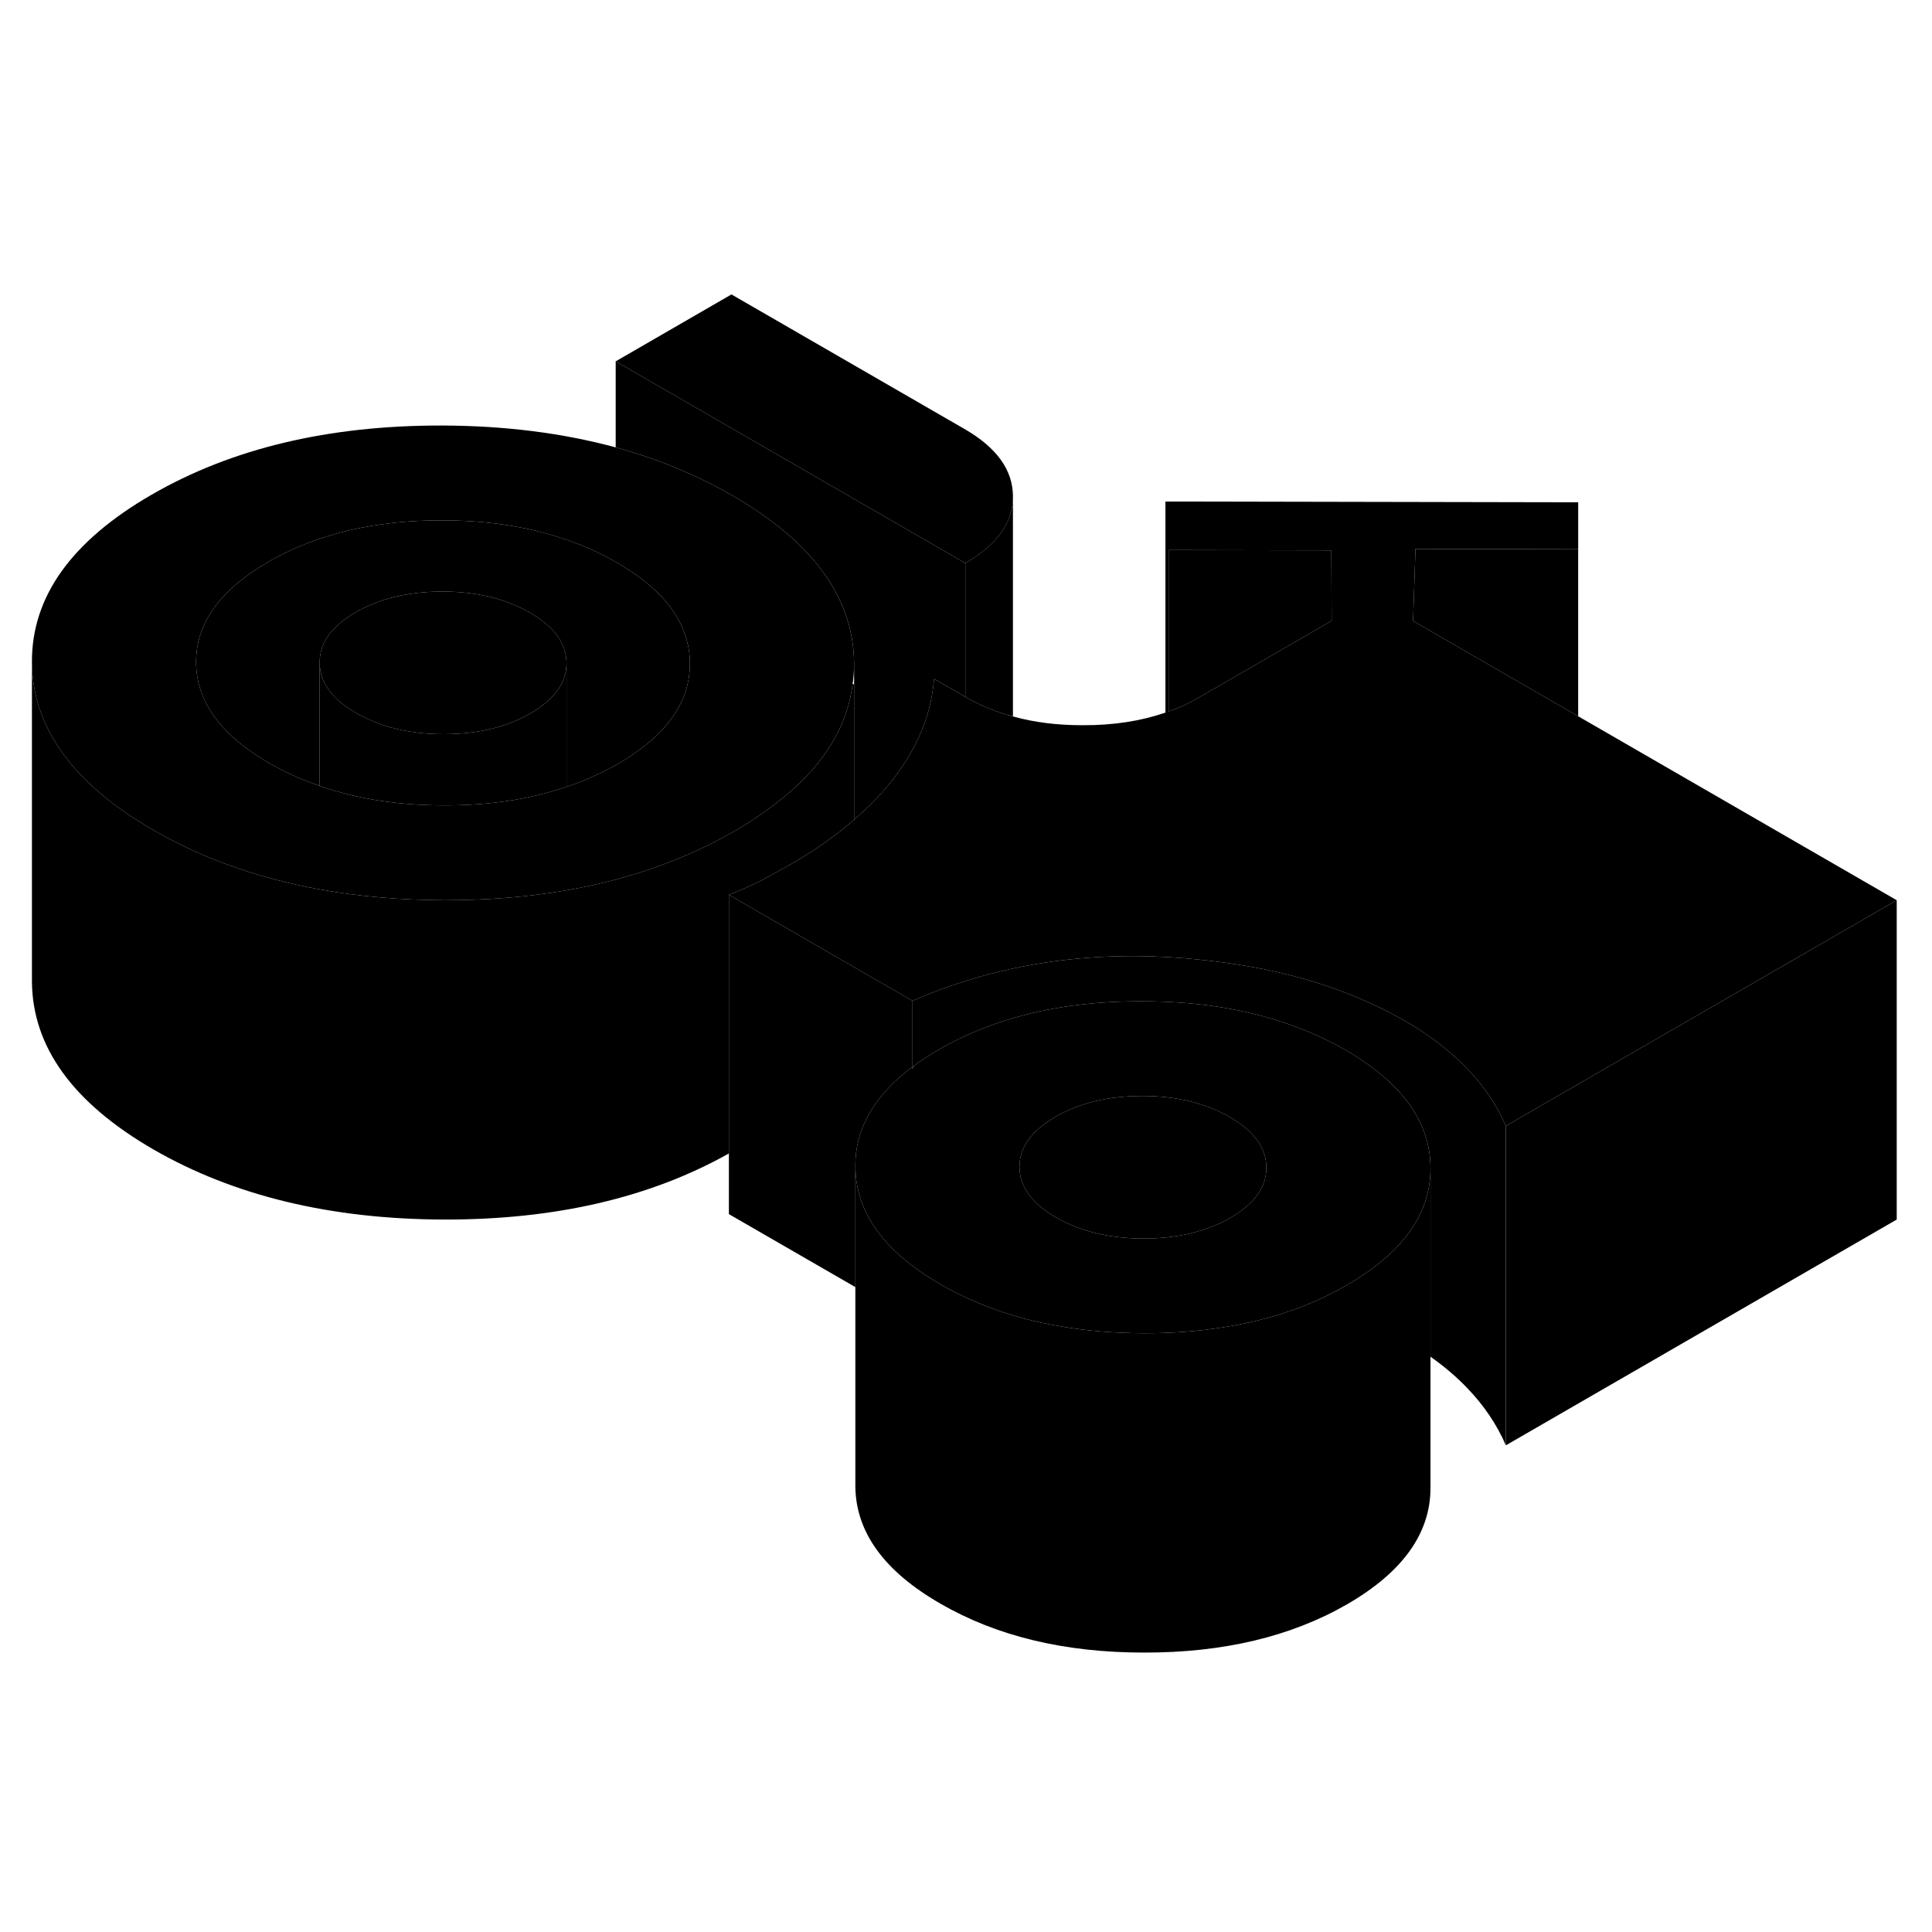 <svg width="24" height="24" viewBox="0 0 121 90" class="pr-icon-iso-duotone-secondary" xmlns="http://www.w3.org/2000/svg" stroke-width="1px" stroke-linecap="round" stroke-linejoin="round">
    <path d="M53.49 27.37V35.84C52.43 36.76 51.23 37.63 49.86 38.43C49.76 38.49 49.66 38.55 49.56 38.61C48.95 38.95 48.33 39.3 47.7 39.63C47.06 39.96 46.38 40.26 45.65 40.54V56.74C40.7 59.52 34.76 60.89 27.83 60.88C20.73 60.86 14.66 59.4 9.61 56.49C4.56 53.57 2.03 50.06 2 45.97V25.97C2.03 29.81 4.26 33.14 8.71 35.95C9 36.13 9.3 36.31 9.61 36.49C11.89 37.81 14.38 38.82 17.07 39.54C18.03 39.8 19.01 40.02 20.02 40.2C22.47 40.65 25.07 40.87 27.83 40.88C30.53 40.88 33.08 40.68 35.48 40.26C36.49 40.08 37.48 39.87 38.43 39.62C41.18 38.9 43.7 37.88 46 36.55C46.27 36.4 46.53 36.24 46.78 36.08C47.99 35.32 49.04 34.52 49.93 33.69C51.95 31.78 53.12 29.66 53.4 27.33L53.49 27.37Z" class="pr-icon-iso-duotone-primary-stroke" stroke-linejoin="round"/>
    <path d="M57.151 51.31V51.45C57.191 51.38 57.23 51.3 57.27 51.23C57.23 51.26 57.191 51.29 57.151 51.31ZM57.151 51.31V51.45C57.191 51.38 57.23 51.3 57.27 51.23C57.23 51.26 57.191 51.29 57.151 51.31ZM57.151 51.31V51.45C57.191 51.38 57.23 51.3 57.27 51.23C57.23 51.26 57.191 51.29 57.151 51.31ZM57.151 51.31V51.45C57.191 51.38 57.23 51.3 57.27 51.23C57.23 51.26 57.191 51.29 57.151 51.31ZM57.151 51.31V51.45C57.191 51.38 57.23 51.3 57.27 51.23C57.23 51.26 57.191 51.29 57.151 51.31ZM57.151 51.31V51.45C57.191 51.38 57.23 51.3 57.27 51.23C57.23 51.26 57.191 51.29 57.151 51.31ZM60.41 11.37L45.81 2.94L38.56 7.13L60.461 19.77C62.441 18.63 63.441 17.23 63.441 15.6V15.58C63.431 13.93 62.42 12.53 60.41 11.37ZM57.151 51.31V51.45C57.191 51.38 57.23 51.3 57.27 51.23C57.23 51.26 57.191 51.29 57.151 51.31Z" class="pr-icon-iso-duotone-primary-stroke" stroke-linejoin="round"/>
    <path d="M45.88 15.54C43.64 14.25 41.2 13.24 38.56 12.52C35.24 11.62 31.61 11.16 27.67 11.15C20.57 11.14 14.52 12.58 9.5 15.48C4.48 18.38 1.98 21.87 2 25.97C2.03 29.81 4.26 33.14 8.71 35.95C9 36.13 9.3 36.31 9.61 36.49C11.89 37.81 14.38 38.82 17.07 39.54C18.03 39.8 19.01 40.02 20.02 40.2C22.47 40.65 25.07 40.87 27.83 40.88C30.53 40.88 33.08 40.68 35.48 40.26C36.49 40.08 37.48 39.87 38.43 39.62C41.18 38.9 43.7 37.88 46 36.55C46.27 36.4 46.53 36.24 46.78 36.08C47.99 35.32 49.04 34.52 49.93 33.69C51.95 31.78 53.12 29.66 53.4 27.33C53.46 26.93 53.49 26.52 53.49 26.11V26.06C53.47 21.97 50.93 18.46 45.88 15.54ZM42.23 29.25C41.48 30.38 40.31 31.41 38.7 32.34C38.61 32.39 38.52 32.44 38.43 32.49C37.5 33 36.52 33.43 35.48 33.78C33.19 34.56 30.63 34.95 27.8 34.94C24.93 34.94 22.33 34.53 20.02 33.72C18.98 33.37 18 32.93 17.08 32.41C17.01 32.38 16.94 32.34 16.87 32.3C13.82 30.54 12.3 28.44 12.28 25.99C12.27 23.54 13.78 21.44 16.8 19.69C19.82 17.95 23.45 17.08 27.7 17.09C31.91 17.09 35.53 17.97 38.56 19.69C38.58 19.7 38.61 19.72 38.63 19.73C41.04 21.12 42.5 22.73 43 24.56C43.14 25.03 43.21 25.53 43.21 26.04C43.21 27.19 42.89 28.26 42.23 29.25Z" class="pr-icon-iso-duotone-primary-stroke" stroke-linejoin="round"/>
    <path d="M35.48 26.03V26.05C35.48 27.26 34.72 28.31 33.22 29.18C31.71 30.05 29.89 30.48 27.77 30.48C25.65 30.48 23.83 30.03 22.31 29.16C20.79 28.28 20.02 27.23 20.02 26C20.01 24.78 20.76 23.73 22.27 22.85C23.78 21.98 25.6 21.55 27.72 21.55C29.84 21.55 31.67 22 33.19 22.87C34.71 23.75 35.47 24.8 35.48 26.03Z" class="pr-icon-iso-duotone-primary-stroke" stroke-linejoin="round"/>
    <path d="M35.481 26.05V33.78C33.191 34.56 30.631 34.95 27.8 34.94C24.93 34.94 22.331 34.53 20.02 33.72V26C20.02 27.23 20.791 28.28 22.311 29.16C23.831 30.03 25.651 30.48 27.77 30.48C29.89 30.48 31.711 30.05 33.221 29.18C34.721 28.31 35.481 27.26 35.481 26.05Z" class="pr-icon-iso-duotone-primary-stroke" stroke-linejoin="round"/>
    <path d="M43.21 26.04C43.21 27.19 42.89 28.26 42.23 29.25C41.48 30.38 40.31 31.41 38.7 32.34C38.61 32.39 38.52 32.44 38.43 32.49C37.5 33 36.52 33.43 35.48 33.78V26.03C35.47 24.8 34.71 23.75 33.19 22.87C31.67 22 29.85 21.55 27.72 21.55C25.59 21.55 23.78 21.98 22.27 22.85C20.76 23.73 20.01 24.78 20.02 26V33.72C18.98 33.37 18 32.93 17.08 32.41C17.01 32.38 16.94 32.34 16.87 32.3C13.82 30.54 12.3 28.44 12.28 25.99C12.27 23.54 13.78 21.44 16.8 19.69C19.82 17.95 23.45 17.08 27.7 17.09C31.91 17.09 35.53 17.97 38.56 19.69C38.58 19.7 38.61 19.72 38.63 19.73C41.04 21.12 42.5 22.73 43 24.56C43.14 25.03 43.21 25.53 43.21 26.04Z" class="pr-icon-iso-duotone-primary-stroke" stroke-linejoin="round"/>
    <path d="M84.28 50.27C81.91 48.91 79.22 48 76.2 47.54C74.72 47.32 73.16 47.21 71.52 47.21C67.9 47.2 64.66 47.73 61.82 48.81C60.76 49.21 59.76 49.68 58.81 50.23C58.25 50.55 57.74 50.88 57.27 51.23C57.23 51.3 57.19 51.38 57.15 51.45V51.31C55.47 52.57 54.39 53.96 53.89 55.49C53.67 56.16 53.56 56.85 53.57 57.57C53.59 59.92 54.78 62 57.15 63.78C57.67 64.18 58.25 64.56 58.89 64.93C59.48 65.27 60.08 65.58 60.71 65.86C62.47 66.66 64.4 67.24 66.49 67.58C68.11 67.86 69.82 67.99 71.64 68C73.41 68 75.08 67.88 76.66 67.62C78.71 67.3 80.6 66.76 82.33 66.01C83.03 65.7 83.71 65.36 84.36 64.98C87.84 62.97 89.59 60.54 89.59 57.69V57.64C89.58 54.77 87.8 52.31 84.28 50.27ZM77.06 60.77C75.54 61.64 73.73 62.07 71.6 62.07C69.48 62.06 67.66 61.62 66.14 60.75C64.62 59.87 63.86 58.82 63.85 57.59C63.84 56.37 64.59 55.32 66.11 54.44C67.62 53.57 69.43 53.14 71.56 53.14C73.69 53.14 75.5 53.59 77.02 54.46C78.54 55.34 79.31 56.39 79.31 57.62C79.32 58.84 78.57 59.89 77.06 60.77Z" class="pr-icon-iso-duotone-primary-stroke" stroke-linejoin="round"/>
    <path d="M79.31 57.62C79.32 58.84 78.57 59.89 77.06 60.77C75.54 61.64 73.73 62.07 71.6 62.07C69.48 62.06 67.66 61.62 66.14 60.75C64.62 59.87 63.86 58.82 63.85 57.59C63.84 56.37 64.59 55.32 66.11 54.44C67.62 53.57 69.43 53.14 71.56 53.14C73.69 53.14 75.5 53.59 77.02 54.46C78.54 55.34 79.31 56.39 79.31 57.62Z" class="pr-icon-iso-duotone-primary-stroke" stroke-linejoin="round"/>
    <path d="M63.44 15.6V29.37C62.38 29.09 61.4 28.69 60.51 28.17L60.46 28.14V19.77C62.44 18.63 63.44 17.23 63.44 15.6Z" class="pr-icon-iso-duotone-primary-stroke" stroke-linejoin="round"/>
    <path d="M63.44 15.6V15.58" class="pr-icon-iso-duotone-primary-stroke" stroke-linejoin="round"/>
    <path d="M60.461 19.77V28.14L58.501 27.02C58.42 28 58.211 28.96 57.861 29.9C57.431 31.06 56.791 32.19 55.941 33.29C55.261 34.16 54.461 35 53.55 35.78C53.531 35.81 53.511 35.83 53.491 35.84V26.06C53.471 21.97 50.931 18.46 45.88 15.54C43.641 14.25 41.2 13.24 38.56 12.52V7.13L60.461 19.77Z" class="pr-icon-iso-duotone-primary-stroke" stroke-linejoin="round"/>
    <path d="M57.15 47.18V51.31C55.47 52.57 54.39 53.96 53.89 55.49C53.67 56.16 53.56 56.85 53.57 57.57V65.11L45.65 60.54V40.54L53.42 45.03L53.49 45.07L57.15 47.18Z" class="pr-icon-iso-duotone-primary-stroke" stroke-linejoin="round"/>
    <path d="M94.31 55.02V75.02C93.75 73.72 92.94 72.52 91.88 71.42C91.21 70.72 90.441 70.07 89.591 69.47V57.64C89.581 54.77 87.8 52.31 84.28 50.27C81.91 48.91 79.22 48 76.2 47.54C74.72 47.32 73.16 47.21 71.52 47.21C67.9 47.2 64.66 47.73 61.82 48.81C60.76 49.21 59.76 49.68 58.81 50.23C58.25 50.55 57.74 50.88 57.27 51.23C57.23 51.26 57.19 51.29 57.15 51.31V47.18C62.11 45.02 67.49 44.11 73.28 44.45C75.65 44.6 77.88 44.91 79.95 45.37C82.94 46.05 85.621 47.08 87.99 48.44C89.52 49.32 90.81 50.31 91.88 51.42C92.94 52.52 93.75 53.72 94.31 55.02Z" class="pr-icon-iso-duotone-primary-stroke" stroke-linejoin="round"/>
    <path d="M118.791 40.88V60.88L94.311 75.02V55.02L101.471 50.88L118.791 40.88Z" class="pr-icon-iso-duotone-primary-stroke" stroke-linejoin="round"/>
    <path d="M98.84 18.9V29.36L88.5 23.39L88.65 18.88L98.84 18.9Z" class="pr-icon-iso-duotone-primary-stroke" stroke-linejoin="round"/>
    <path d="M98.841 29.36L88.5 23.39L88.65 18.88L98.841 18.9V15.96L72.99 15.91V29.13C71.451 29.66 69.72 29.93 67.79 29.92C66.21 29.92 64.76 29.74 63.44 29.37C62.38 29.09 61.4 28.69 60.51 28.17L60.46 28.14L58.5 27.02C58.42 28 58.211 28.96 57.861 29.9C57.431 31.06 56.79 32.19 55.94 33.29C55.26 34.16 54.46 35 53.55 35.78C53.53 35.81 53.511 35.83 53.49 35.84C52.431 36.76 51.23 37.63 49.861 38.43C49.761 38.49 49.66 38.55 49.56 38.61C48.95 38.95 48.33 39.3 47.7 39.63C47.06 39.96 46.38 40.26 45.65 40.54L53.42 45.03L53.49 45.07L57.15 47.18C62.11 45.02 67.49 44.11 73.28 44.45C75.65 44.6 77.88 44.91 79.95 45.37C82.94 46.05 85.621 47.08 87.99 48.44C89.52 49.32 90.81 50.31 91.88 51.42C92.94 52.52 93.75 53.72 94.31 55.02L101.47 50.88L118.79 40.88L98.841 29.36ZM75.06 28.2C74.47 28.54 73.85 28.83 73.19 29.06V18.95L83.38 18.97L83.4 23.38L75.06 28.2Z" class="pr-icon-iso-duotone-primary-stroke" stroke-linejoin="round"/>
    <path d="M83.4 23.38L75.06 28.2C74.47 28.54 73.85 28.83 73.19 29.06V18.95L83.38 18.97L83.4 23.38Z" class="pr-icon-iso-duotone-primary-stroke" stroke-linejoin="round"/>
    <path d="M89.59 57.69V77.64C89.61 80.51 87.86 82.96 84.36 84.98C80.85 87 76.61 88.01 71.64 88C66.66 88 62.41 86.97 58.89 84.93C55.36 82.9 53.59 80.44 53.57 77.57V57.57C53.59 59.92 54.78 62 57.15 63.78C57.67 64.18 58.25 64.56 58.89 64.93C59.48 65.27 60.08 65.58 60.71 65.86C62.47 66.66 64.4 67.24 66.49 67.58C68.11 67.86 69.82 67.99 71.64 68C73.41 68 75.08 67.88 76.66 67.62C78.71 67.3 80.6 66.76 82.33 66.01C83.03 65.7 83.71 65.36 84.36 64.98C87.84 62.97 89.59 60.54 89.59 57.69Z" class="pr-icon-iso-duotone-primary-stroke" stroke-linejoin="round"/>
</svg>